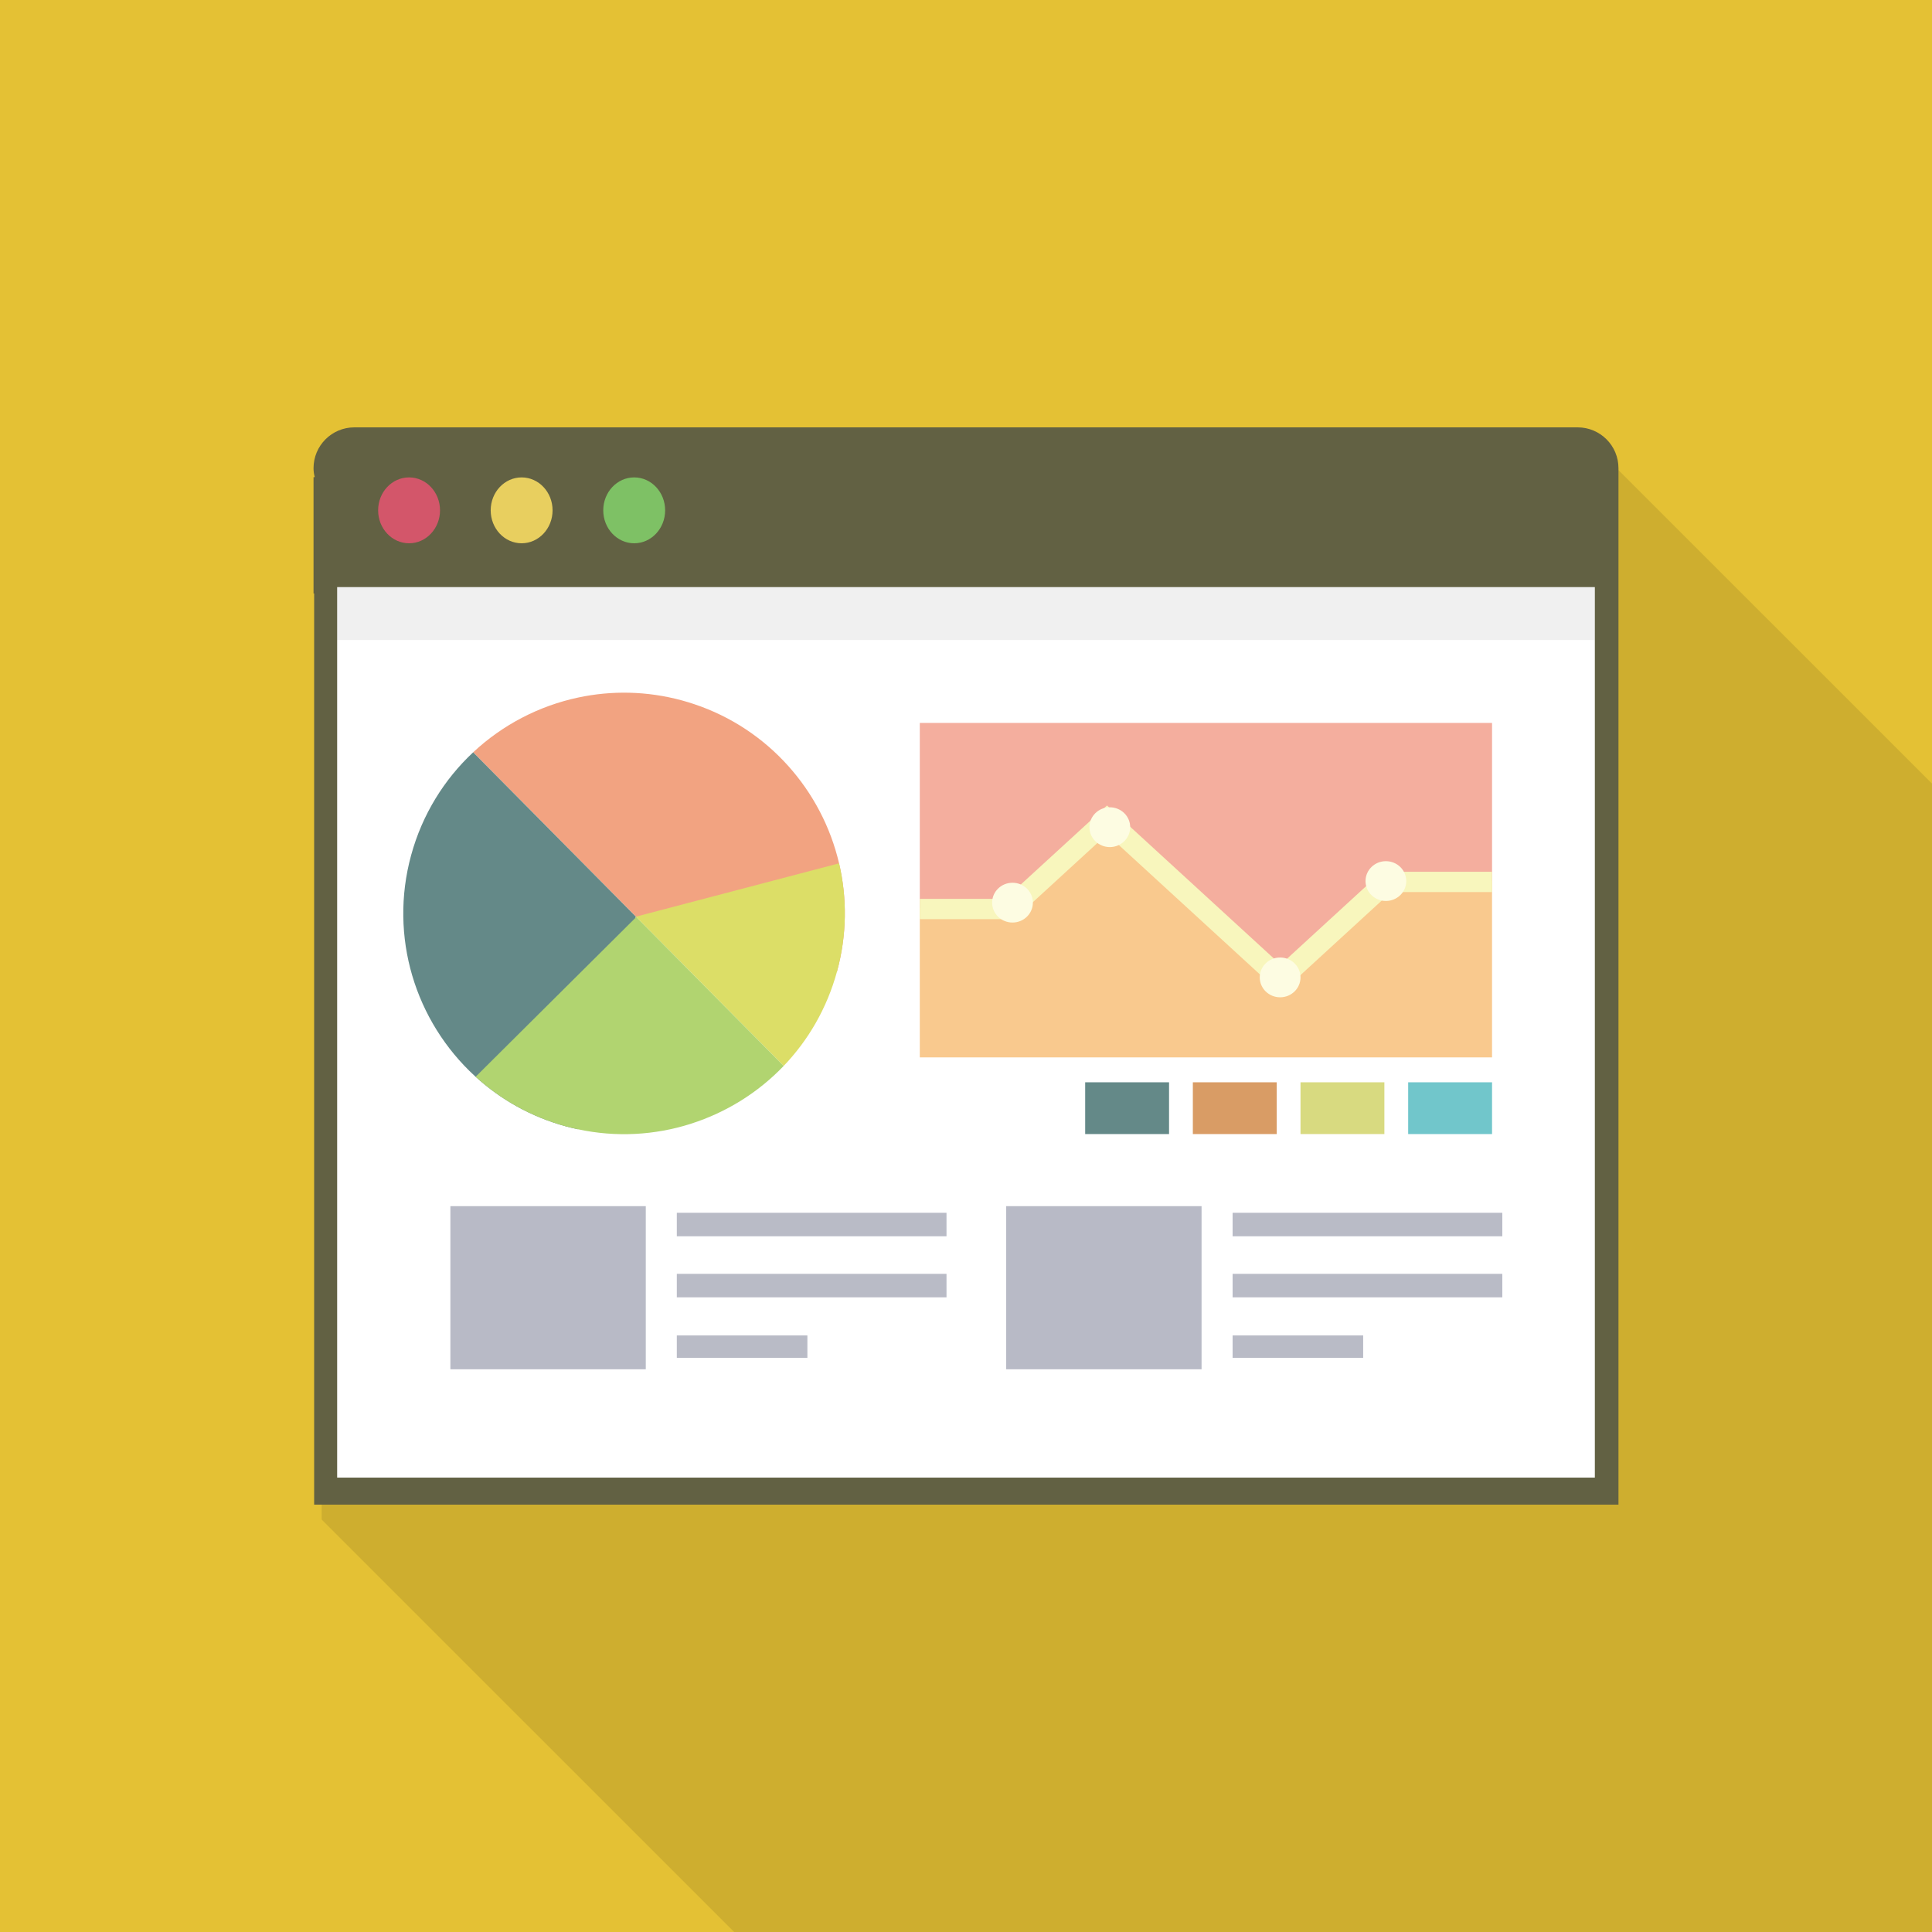 <?xml version="1.0" encoding="iso-8859-1"?>
<!-- Generator: Adobe Illustrator 18.0.0, SVG Export Plug-In . SVG Version: 6.00 Build 0)  -->
<!-- webデザイン画面アイコン -->
<!DOCTYPE svg PUBLIC "-//W3C//DTD SVG 1.1//EN" "http://www.w3.org/Graphics/SVG/1.1/DTD/svg11.dtd">
<svg version="1.1" id="_x33_" xmlns="http://www.w3.org/2000/svg" xmlns:xlink="http://www.w3.org/1999/xlink" x="0px" y="0px"
	 viewBox="0 0 512 512" style="enable-background:new 0 0 512 512;" xml:space="preserve">
<g>
	<rect style="fill:#E4C134;" width="512" height="512"/>
	<path style="opacity:0.1;fill:#040000;" d="M512,207.667V512H194.56L85.248,402.689V167.22h-0.154v-32.973h0.307
		c-0.205-0.82-0.307-1.639-0.307-2.509c0-6.4,5.171-11.571,11.52-11.571h327.885L512,207.667z"/>
	<g>
		<path style="fill:#626143;" d="M428.911,124.071v274.676H83.251V157.275h-0.162v-30.836h0.323
			c-0.215-0.753-0.323-1.561-0.323-2.368c0-5.974,4.844-10.817,10.817-10.817h324.187
			C424.067,113.254,428.911,118.097,428.911,124.071z"/>
		<rect x="89.35" y="155.588" style="fill:#FFFFFF;" width="333.3" height="235.99"/>
		<rect x="89.35" y="155.588" style="opacity:0.06;fill:#040000;" width="333.3" height="14.024"/>
		<g>
			<polygon style="fill:#F4AE9E;" points="395.407,191.584 395.407,233.493 367.276,233.493 339.306,259.221 293.446,217.044 
				267.75,240.672 243.755,240.672 243.755,191.584 			"/>
			<polygon style="fill:#F9C98E;" points="395.407,233.493 395.407,280.214 243.755,280.214 243.755,240.672 267.75,240.672 
				293.446,217.044 339.306,259.221 367.276,233.493 			"/>
			<polygon style="fill:#F8F6BD;" points="395.407,231.025 395.407,236.41 368.632,236.41 339.364,263.25 293.369,221.073 
				268.81,243.589 243.755,243.589 243.755,238.204 266.374,238.204 293.369,213.464 339.364,255.641 366.196,231.025 			"/>
			<ellipse style="fill:#FDFCE2;" cx="294.113" cy="219.214" rx="5.4" ry="5.273"/>
			<ellipse style="fill:#FDFCE2;" cx="367.276" cy="233.493" rx="5.4" ry="5.273"/>
			<ellipse style="fill:#FDFCE2;" cx="339.248" cy="259.022" rx="5.4" ry="5.273"/>
			<ellipse style="fill:#FDFCE2;" cx="268.322" cy="239.211" rx="5.4" ry="5.273"/>
		</g>
		<g>
			<ellipse style="fill:#7EC165;" cx="168.069" cy="135.245" rx="8.2" ry="8.729"/>
			<ellipse style="fill:#E8CF5F;" cx="138.238" cy="135.245" rx="8.2" ry="8.729"/>
			<ellipse style="fill:#D3566A;" cx="108.408" cy="135.245" rx="8.2" ry="8.729"/>
		</g>
		<g>
			<g>
				<rect x="119.359" y="319.643" style="opacity:0.5;fill:#73778E;" width="51.779" height="43.232"/>
				<g style="opacity:0.5;">
					<rect x="179.363" y="353.902" style="fill:#73778E;" width="34.601" height="5.954"/>
					<rect x="179.363" y="321.399" style="fill:#73778E;" width="71.471" height="6.225"/>
					<rect x="179.363" y="337.583" style="fill:#73778E;" width="71.471" height="6.225"/>
				</g>
			</g>
			<g>
				<rect x="266.651" y="319.643" style="opacity:0.5;fill:#73778E;" width="51.779" height="43.232"/>
				<g style="opacity:0.5;">
					<rect x="326.655" y="353.902" style="fill:#73778E;" width="34.601" height="5.954"/>
					<rect x="326.655" y="321.399" style="fill:#73778E;" width="71.47" height="6.225"/>
					<rect x="326.655" y="337.583" style="fill:#73778E;" width="71.47" height="6.225"/>
				</g>
			</g>
		</g>
		<g>
			<path style="fill:#F2A381;" d="M222.361,228.79c-2.249-9.613-6.915-18.5-13.482-25.821c-6.572-7.326-15.05-13.078-24.961-16.38
				c-1.023-0.341-2.058-0.66-3.11-0.948c-9.311-2.546-18.707-2.676-27.54-0.799c-10.447,2.22-20.1,7.262-27.871,14.524
				l43.117,43.559l53.292,14.571C224.464,247.775,224.506,237.957,222.361,228.79z"/>
			<path style="fill:#DCDE67;" d="M221.806,257.495c2.658-9.72,2.699-19.538,0.555-28.705l-53.846,14.135l39.164,39.565
				C214.189,275.688,219.149,267.215,221.806,257.495z"/>
			<path style="fill:#648988;" d="M149.952,298.494c-9.216-2.52-17.303-7.119-23.907-13.14c-0.074-0.058-0.139-0.12-0.205-0.183
				c-7.869-7.228-13.613-16.48-16.609-26.688c-2.944-10.044-3.242-21.004-0.278-31.843c2.964-10.84,8.796-20.124,16.441-27.272
				l43.12,43.557l-15.403,56.336C152.058,299.032,151.004,298.781,149.952,298.494z"/>
			<path style="fill:#B1D470;" d="M153.111,299.26c10.21,2.2,20.44,1.561,29.822-1.4c0.083-0.03,0.173-0.058,0.256-0.087
				c9.281-2.973,17.723-8.219,24.492-15.285l-38.96-39.358l-0.046-0.162l-0.061,0.058l-0.099-0.102l-0.076,0.279l-42.394,42.151
				c6.604,6.021,14.691,10.62,23.907,13.14C151.004,298.781,152.058,299.032,153.111,299.26z"/>
		</g>
		<g>
			<rect x="373.18" y="286.82" style="fill:#71C6CB;" width="22.227" height="13.72"/>
			<rect x="344.648" y="286.82" style="fill:#D8DA80;" width="22.227" height="13.72"/>
			<rect x="316.116" y="286.82" style="fill:#D99C65;" width="22.227" height="13.72"/>
			<rect x="287.584" y="286.82" style="fill:#648988;" width="22.227" height="13.72"/>
		</g>
	</g>
</g>
</svg>
